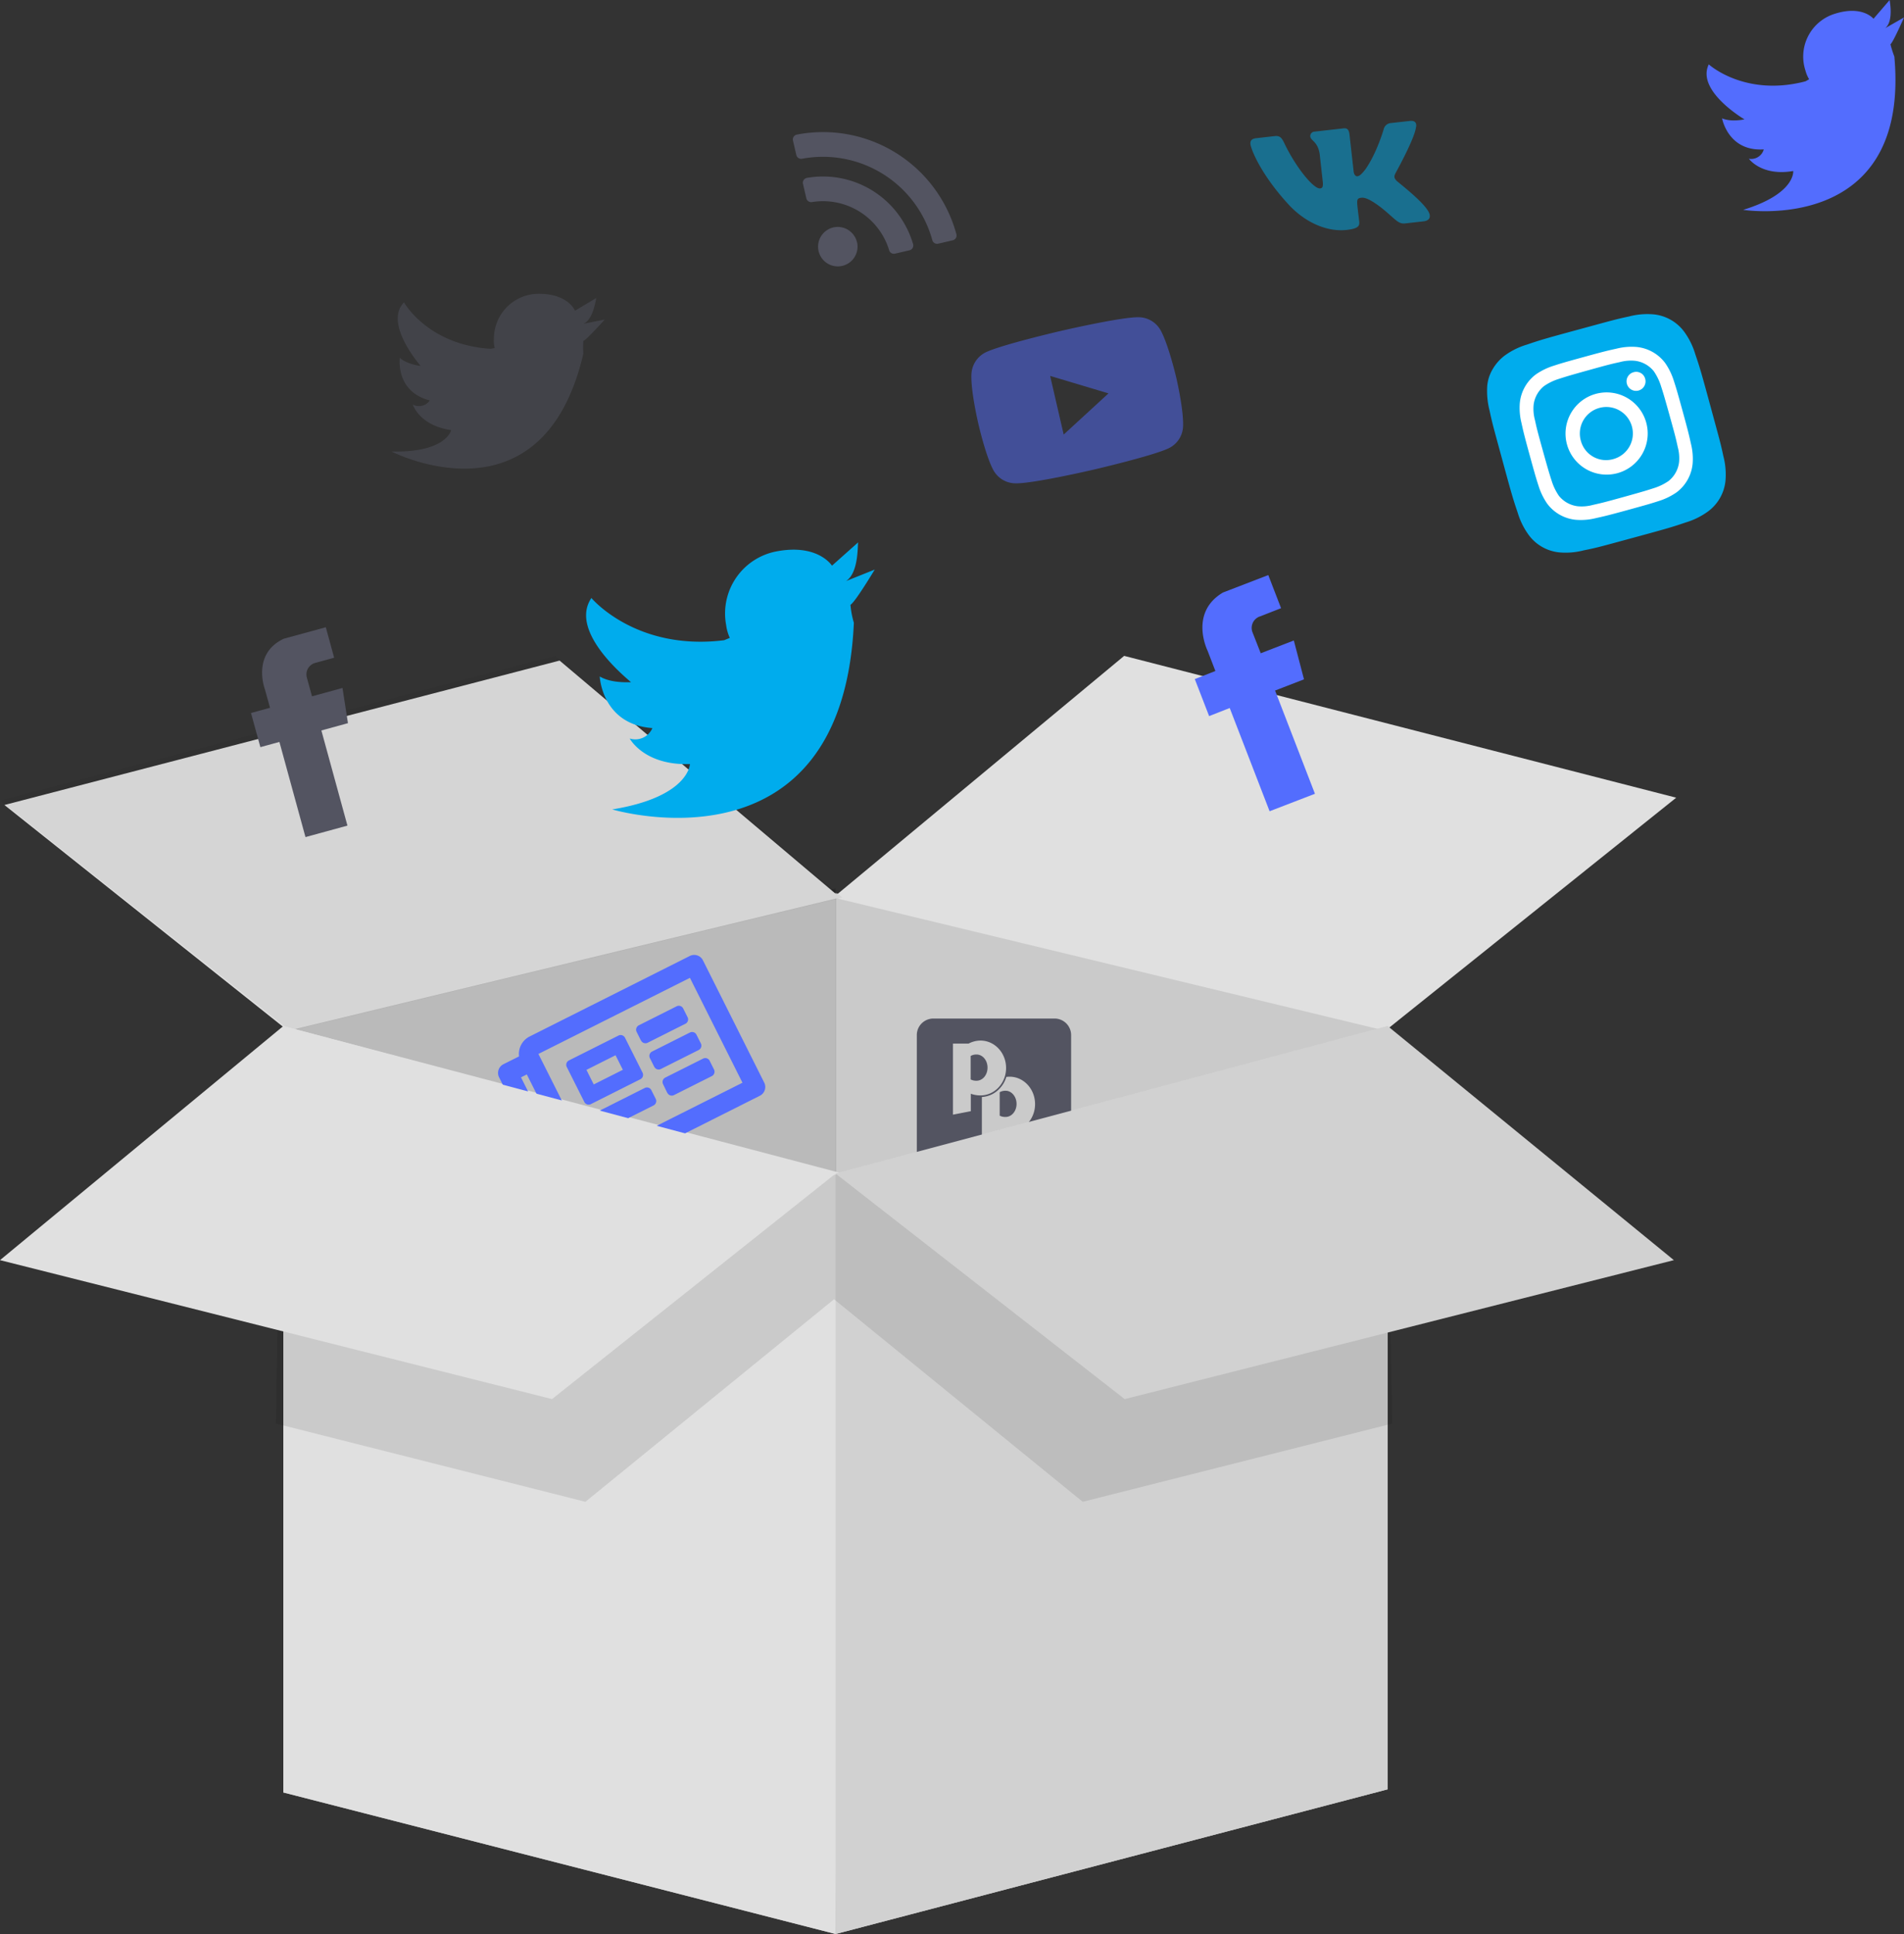 <svg id="_5315dcf4-9ab7-45f5-a3d8-2e76525705db" data-name="5315dcf4-9ab7-45f5-a3d8-2e76525705db" xmlns="http://www.w3.org/2000/svg" width="730.5" height="741.9" viewBox="0 0 730.5 741.9"><rect x="0" y="0" width="730.5" height="741.9" fill="#333333" stroke="none"/><title>socialstormupdate</title><polygon points="532.4 393.6 320.6 342.6 320.6 741.9 532.4 686.4 532.4 393.6" fill="#e0e0e0"/><polygon points="532.4 393.6 320.6 342.6 320.6 741.9 532.4 686.4 532.4 393.6" opacity="0.1" style="isolation:isolate"/><polygon points="108.7 393.6 320.6 342.6 320.6 741.9 108.7 687.6 108.7 393.6" fill="#e0e0e0"/><polygon points="108.7 391.8 320.6 340.8 320.6 741.9 108.7 687.6 108.7 391.8" opacity="0.17" style="isolation:isolate"/><polygon points="319.7 344.3 431.3 251.6 643.1 306 531.5 395.4 319.7 344.3" fill="#e0e0e0"/><polygon points="1.7 308.8 110.5 395.4 322.3 344.3 214.7 253.4 1.7 308.8" fill="#e0e0e0"/><polygon points="0 307.1 111.3 395.4 323.2 344.3 213 251.6 0 307.1" opacity="0.05" style="isolation:isolate"/><polygon points="108.7 393.6 108.7 687.6 320.6 741.9 323.4 450.2 108.7 393.6" fill="#e0e0e0"/><polygon points="532.4 686.4 320.6 741.9 320.6 450.2 532.4 393.6 532.4 686.4" fill="#e0e0e0"/><polygon points="532.4 686.4 320.6 741.9 320.6 450.2 532.4 393.6 532.4 686.4" opacity="0.07" style="isolation:isolate"/><polygon points="105.9 546.1 224.6 576.1 320 498.4 320 450.7 108.1 397.5 105.9 546.1" opacity="0.1" style="isolation:isolate"/><path d="M291.93,376.83,230.51,407.7a7.5,7.5,0,0,0-4.07,7.65l-6,3a3.75,3.75,0,0,0-1.67,5l19.09,38a8.75,8.75,0,0,0,11.75,3.89l69.24-34.81a3.75,3.75,0,0,0,1.67-5L297,378.49A3.75,3.75,0,0,0,291.93,376.83ZM244.59,458l-17.4-34.62,2.23-1.12,17.4,34.62a1.25,1.25,0,1,1-2.23,1.12Zm67.57-32.56L254,454.65a8.87,8.87,0,0,0-.48-1.16L233.87,414.4,292,385.21ZM254,433.65l19-9.55a1.87,1.87,0,0,0,.83-2.51l-6.74-13.41a1.87,1.87,0,0,0-2.51-.83l-19,9.54a1.87,1.87,0,0,0-.83,2.52l6.73,13.4A1.88,1.88,0,0,0,254,433.65Zm-1.7-13.14,11.16-5.61,2.81,5.58-11.17,5.62Zm4.24,22.36-1.69-3.36a1.87,1.87,0,0,1,.83-2.51l19-9.55a1.88,1.88,0,0,1,2.52.84l1.68,3.35a1.87,1.87,0,0,1-.83,2.51l-19,9.55A1.87,1.87,0,0,1,256.58,442.87Zm26.8-13.48L281.7,426a1.87,1.87,0,0,1,.83-2.52l14.52-7.29a1.87,1.87,0,0,1,2.52.83l1.68,3.35a1.89,1.89,0,0,1-.83,2.52l-14.52,7.29A1.87,1.87,0,0,1,283.38,429.39Zm-10.11-20.1-1.68-3.35a1.89,1.89,0,0,1,.83-2.52l14.52-7.3a1.88,1.88,0,0,1,2.52.84l1.68,3.35a1.86,1.86,0,0,1-.83,2.51l-14.52,7.3A1.88,1.88,0,0,1,273.27,409.29Zm5.06,10L276.64,416a1.88,1.88,0,0,1,.84-2.52l14.52-7.3a1.87,1.87,0,0,1,2.51.84l1.69,3.35a1.88,1.88,0,0,1-.84,2.52l-14.52,7.29A1.86,1.86,0,0,1,278.33,419.34Z" transform="translate(-27.3 -10.1)" fill="#536dfe"/><path d="M145,269.91l2,7.3,11.7-3.2,2.1,13.5-10.2,2.8,10,36.5-16.1,4.4-10-36.5-7.3,2-3.6-13.1,7.3-2-2-7.2s-5.1-13.5,7.3-19.3l16.1-4.4,3.2,11.7-7.3,2A4.56,4.56,0,0,0,145,269.91Z" transform="translate(-27.3 -10.1)" fill="#535461"/><polygon points="534.1 546.1 415.4 576.1 320 498.4 320 450.7 531.9 397.5 534.1 546.1" opacity="0.1" style="isolation:isolate"/><path d="M351.9,233l11-4.4s-7.5,12.5-9.3,13.5h0a33.53,33.53,0,0,0,1.3,6.9c-4.4,98-92.7,71.6-92.7,71.6,29.5-4.8,29.8-17.4,29.8-17.4-17.6.6-23.1-9.8-23.1-9.8a7.13,7.13,0,0,0,8.7-4c-19.4-1.4-20.2-19.8-20.2-19.8,3.7,2.2,8.9,2.3,12,2.2-2.5-2.2-23.8-19.6-15.2-32.3,0,0,17,20.4,50.9,16.2l2.2-.9a17.13,17.13,0,0,1-1.4-4.9,24.24,24.24,0,0,1,19.4-28.3c15.9-3,21.2,5.5,21.2,5.5l10.1-9C356.2,218,357.1,229.6,351.9,233Z" transform="translate(-27.3 -10.1)" fill="#00aced"/><path d="M406.18,419.67c0,2.79-1.88,5-4.19,5a4.62,4.62,0,0,1-2.28-.49v-9a4.3,4.3,0,0,1,2.28-.56c2.31,0,4.19,2.24,4.19,5Zm6.95,8.85a4.3,4.3,0,0,0-2.28.56v9a4.62,4.62,0,0,0,2.28.49c2.3,0,4.19-2.23,4.19-5S415.43,428.52,413.13,428.52Zm25.12-21.35v46.51A6.34,6.34,0,0,1,431.9,460H385.39a6.34,6.34,0,0,1-6.34-6.34V407.17a6.35,6.35,0,0,1,6.34-6.35H431.9A6.35,6.35,0,0,1,438.25,407.17Zm-34.76,23.14c5.42,0,9.81-4.71,9.81-10.52s-4.39-10.52-9.81-10.52a9.84,9.84,0,0,0-4.57,1.16h-6v27.26l6.85-1.33v-6.69a11,11,0,0,0,3.76.64Zm20.93,3.34c0-5.82-4.38-10.52-9.76-10.52a9,9,0,0,0-1.27.09,10.8,10.8,0,0,1-2.54,4.42,10,10,0,0,1-6.84,3.27v20.66l6.84-1.34v-6.68a10.94,10.94,0,0,0,3.8.62C420,444.17,424.42,439.46,424.42,433.65Z" transform="translate(-27.3 -10.1)" fill="#535461"/><polygon points="108.7 393.6 0 483.4 211.8 536.7 320.6 450.2 108.7 393.6" fill="#e0e0e0"/><polygon points="532.4 393.6 642.2 483.4 431.5 536.7 320.6 450.2 532.4 393.6" fill="#e0e0e0"/><polygon points="532.4 393.6 642.2 483.4 431.5 536.7 320.6 450.2 532.4 393.6" opacity="0.07" style="isolation:isolate"/><path d="M251.1,134.3l8.2-1.6s-6.9,7.7-8.2,8.2h0a40.05,40.05,0,0,0,0,4.9c-15.7,67.3-73.6,37.5-73.6,37.5,21.1.5,22.9-8.2,22.9-8.2-12.3-1.8-14.7-9.8-14.7-9.8a5,5,0,0,0,6.5-1.6c-13.3-3.4-11.5-16.3-11.5-16.3,2.3,2,5.9,2.8,8,3.1-1.5-1.8-13.9-16.7-6.4-24.4,0,0,9.1,16.3,33.2,17.8l1.6-.3a11,11,0,0,1-.3-3.6A17.2,17.2,0,0,1,234,122.8h0c11.4,0,13.9,6.5,13.9,6.5l8.2-4.9C255.9,124.5,255.1,132.7,251.1,134.3Z" transform="translate(-27.3 -10.1)" fill="#535461" opacity="0.5" style="isolation:isolate"/><path d="M472.7,137a9.77,9.77,0,0,0-8.2-5.2c-6.3-.3-30,5.2-30,5.2s-23.7,5.5-29.3,8.4a9.87,9.87,0,0,0-5.2,8.3c-.3,6.3,2.6,18.7,2.6,18.7s2.8,12.4,5.8,18a9.7,9.7,0,0,0,8.3,5.1c6.3.3,30-5.2,30-5.2s23.7-5.5,29.3-8.4a9.72,9.72,0,0,0,5.2-8.2c.3-6.3-2.6-18.7-2.6-18.7S475.7,142.6,472.7,137Zm-37.3,39.8-5.2-22.5,22.4,6.7-17.2,15.8Z" transform="translate(-27.3 -10.1)" fill="#536dfe" opacity="0.5" style="isolation:isolate"/><path d="M507.9,252.8l3.1,7.9,12.7-4.9,3.9,14.9L516.5,275l15.3,39.6-17.4,6.7-15.3-39.6-7.9,3.1-5.5-14.2,7.9-3.1-3-7.8s-7.2-14.5,5.9-22.3l17.4-6.7,4.9,12.7-7.9,3.1A4.65,4.65,0,0,0,507.9,252.8Z" transform="translate(-27.3 -10.1)" fill="#536dfe"/><path d="M635,221.2a27.64,27.64,0,0,1-9.5.8,16.63,16.63,0,0,1-11.7-6.7,28.11,28.11,0,0,1-4.2-8.5c-1.7-5-2.2-6.6-5.7-19.5s-4-14.5-5.1-19.7a30,30,0,0,1-.9-9.4,15.1,15.1,0,0,1,2.1-6.5,17.6,17.6,0,0,1,4.6-5.2,28.11,28.11,0,0,1,8.5-4.2c5-1.7,6.6-2.2,19.5-5.7s14.5-4,19.7-5.1a27.64,27.64,0,0,1,9.5-.8,16.63,16.63,0,0,1,11.7,6.7,28.11,28.11,0,0,1,4.2,8.5c1.7,5,2.2,6.6,5.7,19.5s4,14.5,5.1,19.7a27.64,27.64,0,0,1,.8,9.5,16.63,16.63,0,0,1-6.7,11.7,28.11,28.11,0,0,1-8.5,4.2c-5,1.7-6.6,2.2-19.5,5.7s-14.5,4-19.6,5" transform="translate(-27.3 -10.1)" fill="#00aced"/><path d="M633.8,179.1a10.17,10.17,0,1,1,12.5,7.1,10,10,0,0,1-12.5-7.1h0m-5.3,1.5a15.77,15.77,0,1,0,11-19.4,15.8,15.8,0,0,0-11,19.4h0m23-23.2a3.64,3.64,0,1,0,7-2,3.55,3.55,0,0,0-4.5-2.5h0a3.61,3.61,0,0,0-2.5,4.5m-13.1,46.4a16.33,16.33,0,0,1-5.8.5,10.94,10.94,0,0,1-7.2-4,21.09,21.09,0,0,1-2.6-5.2c-1-3.1-1.3-4-3.5-11.9s-2.4-8.8-3.1-12a16.33,16.33,0,0,1-.5-5.8,10.94,10.94,0,0,1,4-7.2,21.09,21.09,0,0,1,5.2-2.6c3.1-1,4-1.3,11.9-3.5s8.8-2.4,12-3.1a16.33,16.33,0,0,1,5.8-.5,10.94,10.94,0,0,1,7.2,4,21.09,21.09,0,0,1,2.6,5.2c1,3.1,1.3,4,3.5,11.9s2.4,8.8,3.1,12a16.33,16.33,0,0,1,.5,5.8,10.94,10.94,0,0,1-4,7.2,21.09,21.09,0,0,1-5.2,2.6c-3.1,1-4,1.3-11.9,3.5s-8.9,2.4-12,3.1m-15-53.4a25.18,25.18,0,0,0-6.8,3.3,15.54,15.54,0,0,0-6.2,11,23.58,23.58,0,0,0,.6,7.5c.7,3.1.9,4.2,3.1,12.2s2.5,9,3.5,12.1a25.18,25.18,0,0,0,3.3,6.8,15.54,15.54,0,0,0,11,6.2,23.58,23.58,0,0,0,7.5-.6c3.1-.7,4.2-.9,12.2-3.1s9-2.5,12.1-3.5a25.18,25.18,0,0,0,6.8-3.3,15.54,15.54,0,0,0,6.2-11,23.58,23.58,0,0,0-.6-7.5c-.7-3.1-.9-4.2-3.1-12.2s-2.5-9-3.5-12.1a25.18,25.18,0,0,0-3.3-6.8,15.54,15.54,0,0,0-11-6.2,23.58,23.58,0,0,0-7.5.6c-3.1.7-4.2.9-12.2,3.1s-9,2.5-12.1,3.5" transform="translate(-27.3 -10.1)" fill="#fff"/><path d="M750.6,20.9l7.2-4.1s-4.1,9.4-5.2,10.3h0a42.61,42.61,0,0,0,1.5,4.7c6.2,68.9-58,58.8-58,58.8,20.2-6.2,19.2-14.9,19.2-14.9-12.2,2.1-17-4.7-17-4.7a5,5,0,0,0,5.7-3.6c-13.7.9-16-11.9-16-11.9,2.8,1.2,6.5.8,8.6.4-2-1.2-18.4-11.5-13.7-21.1,0,0,13.8,12.6,37.1,6.5l1.4-.8a12.15,12.15,0,0,1-1.4-3.3,17.17,17.17,0,0,1,10.9-21.7h0c10.9-3.6,15.2,1.8,15.2,1.8l6.2-7.2C752.2,10.1,754,18.1,750.6,20.9Z" transform="translate(-27.3 -10.1)" fill="#536dfe"/><path d="M570.59,58.87c.28-1.55-.29-2.61-2.44-2.37l-7.1.79a3.09,3.09,0,0,0-2.87,2.37s-2.63,9.22-7.1,15.51c-1.47,1.84-2.17,2.46-3.07,2.56-.45,0-1.2-.4-1.37-1.91l-1.58-14.08c-.2-1.81-.8-2.56-2.29-2.4L531.59,60.6A1.71,1.71,0,0,0,530,62.43c.19,1.71,2.79,1.82,3.6,6.62l1.17,10.47c.26,2.3-.1,2.76-1,2.86-2.41.28-9.27-7.92-13.88-17.67-.92-1.89-1.7-2.61-3.52-2.4l-7.1.8c-2,.22-2.33,1.22-2.22,2.28.22,1.89,3.68,11,13.88,22.33C527.71,95.5,536.5,99.14,544,98.3c4.53-.51,5-1.59,4.77-3.34-.9-8.06-1.4-8.77.87-9,1.05-.12,2.92.21,7.6,3.8,5.37,4.28,6.4,6.35,9.11,6.05l7.1-.8c2-.22,2.94-1.35,2.13-3.29-1.83-4.06-11.93-11.7-12.41-12.23-1.2-1.23-1-1.87-.35-3.16,0,0,7.32-13.2,7.74-17.44Z" transform="translate(-27.3 -10.1)" fill="#00aced" opacity="0.5"/><path d="M356.11,103A7.57,7.57,0,1,1,347,97.35a7.58,7.58,0,0,1,9.09,5.67Zm21.51.76a36,36,0,0,0-40.73-25.42,1.89,1.89,0,0,0-1.51,2.29l1.28,5.54a1.9,1.9,0,0,0,2.15,1.45,26.51,26.51,0,0,1,29.63,18.49,1.88,1.88,0,0,0,2.24,1.29l5.54-1.28a1.89,1.89,0,0,0,1.4-2.36ZM394.25,100A53,53,0,0,0,333,61.74,1.9,1.9,0,0,0,331.53,64l1.29,5.54A1.89,1.89,0,0,0,335,71a43.54,43.54,0,0,1,50,31.22,1.9,1.9,0,0,0,2.26,1.36l5.54-1.29A1.89,1.89,0,0,0,394.25,100Z" transform="translate(-27.3 -10.1)" fill="#535461"/></svg>